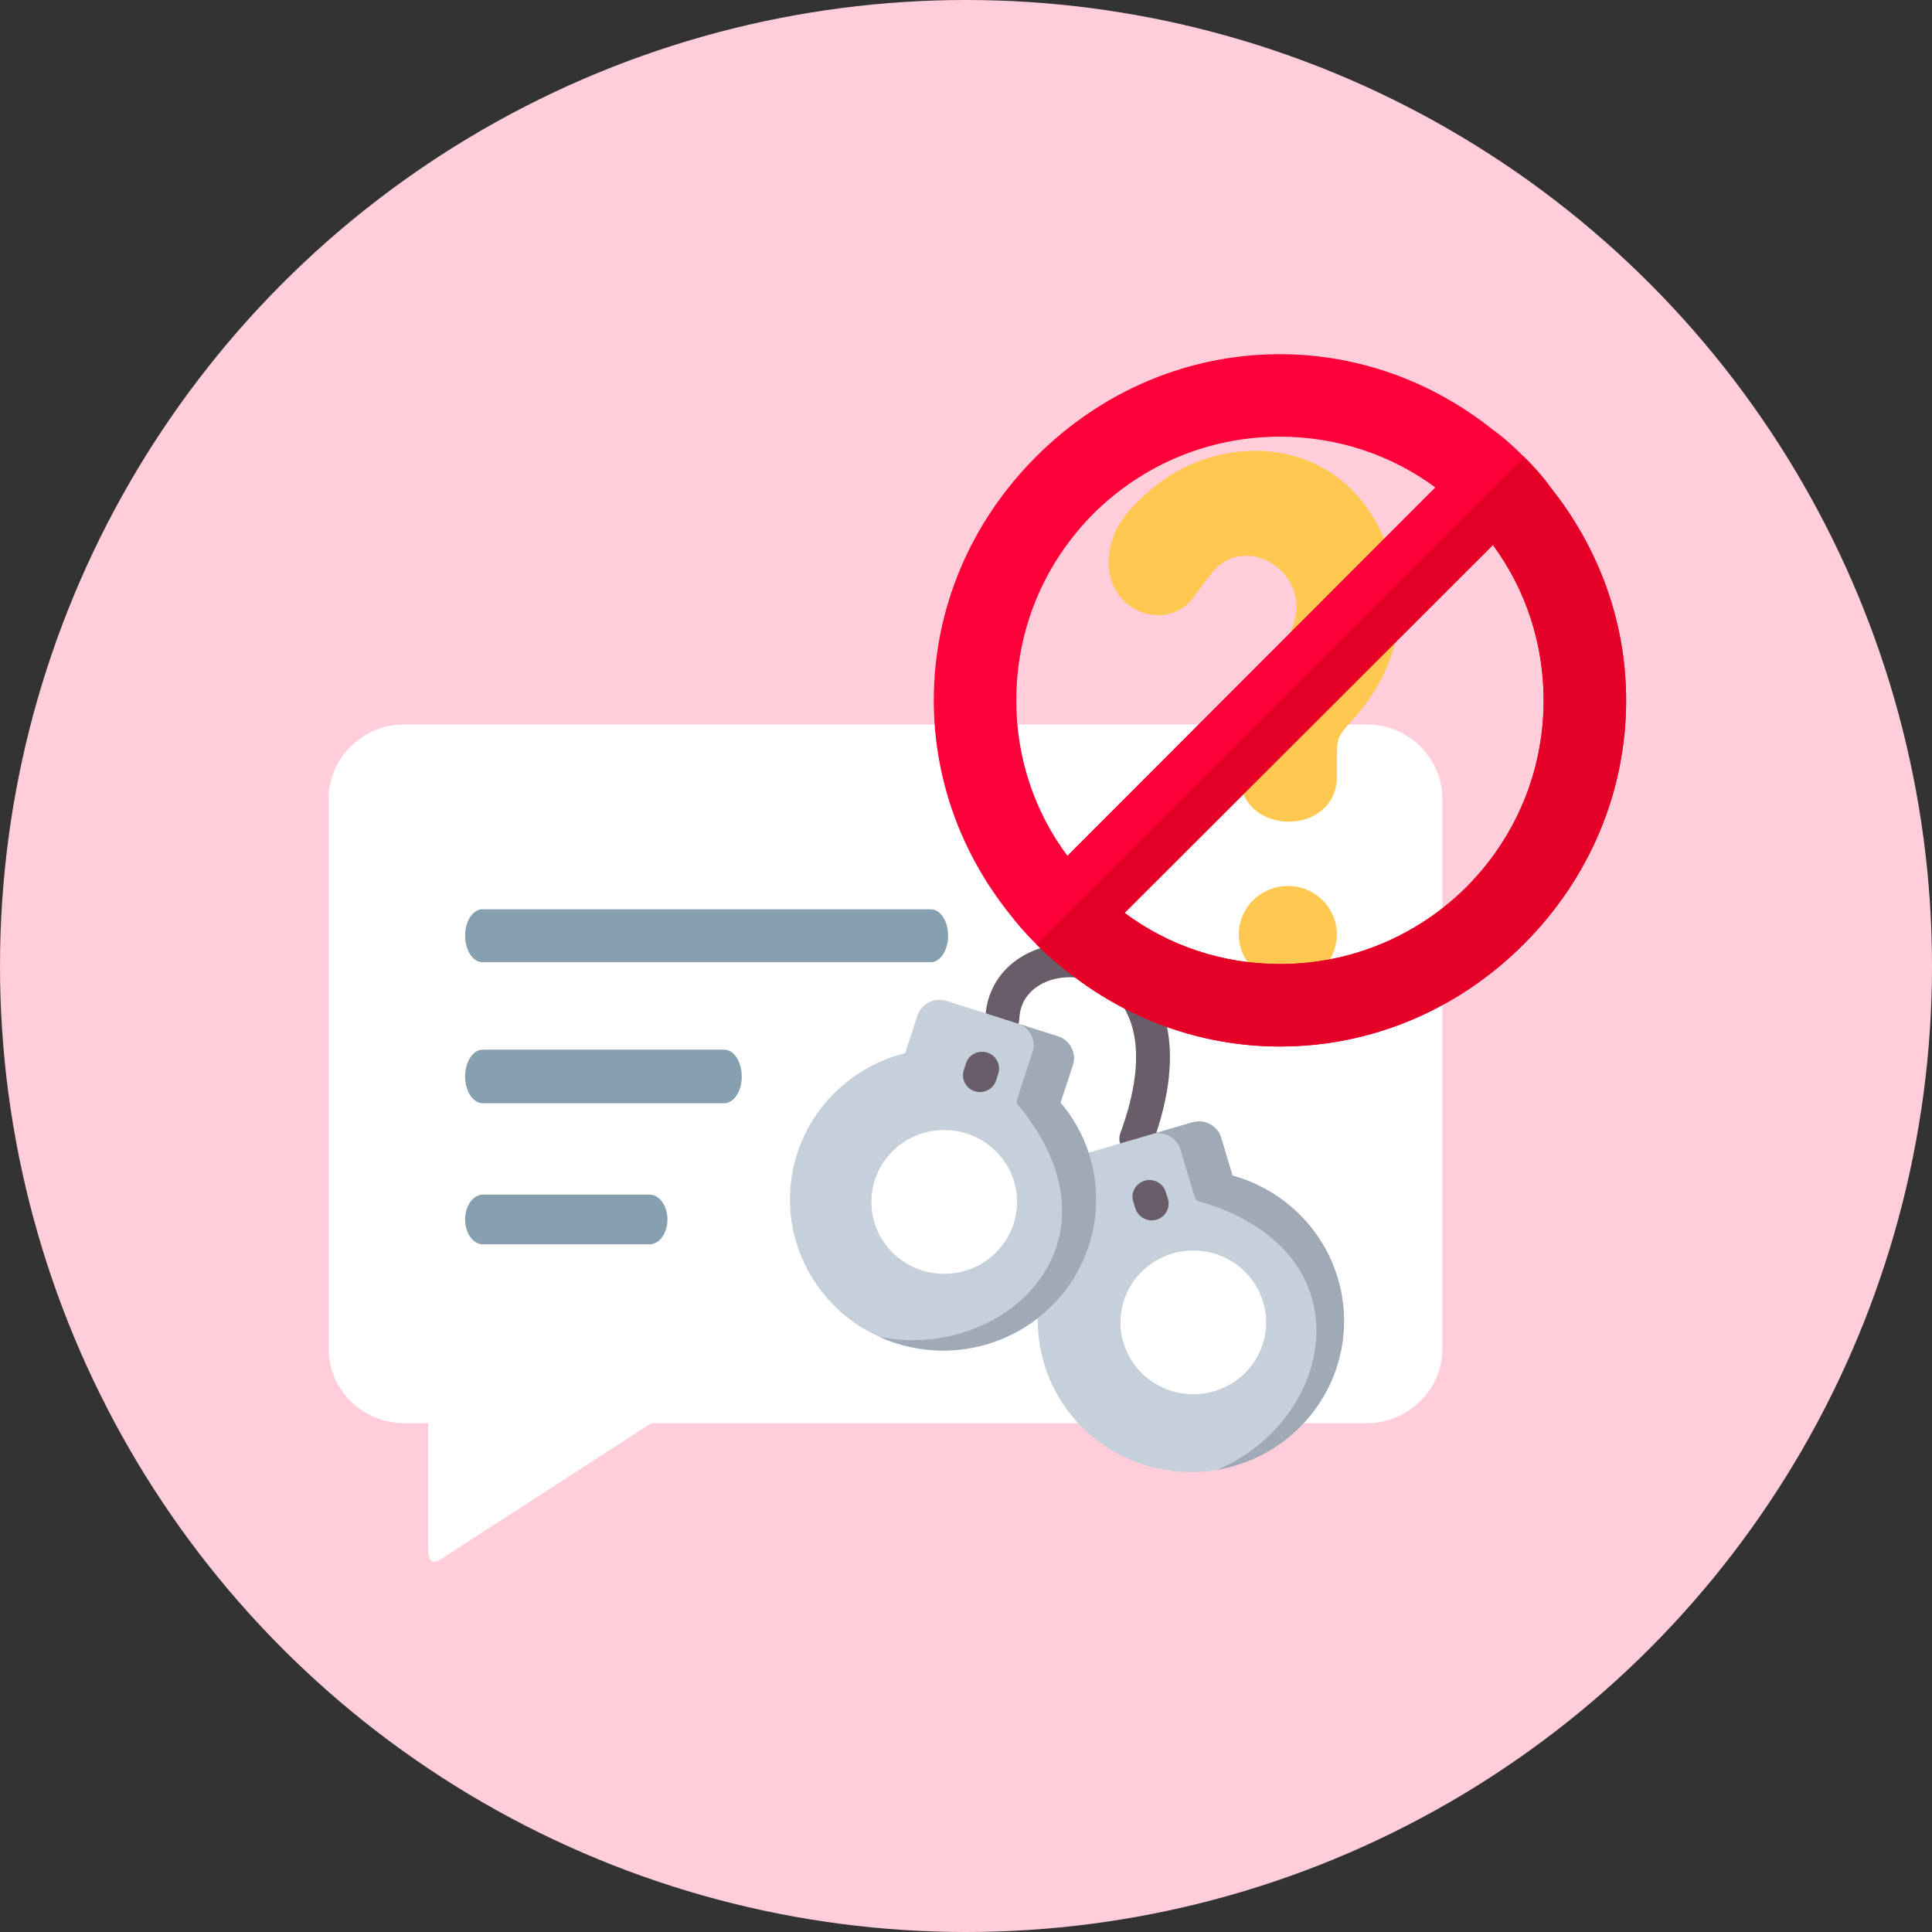 <svg width="120" height="120" viewBox="0 0 120 120" fill="none" xmlns="http://www.w3.org/2000/svg">
<rect x="0" y="0" width="120" height="120" fill="#333333" stroke="none"/>
<circle cx="60" cy="60" r="60" fill="#FFCEDA"/>
<g clip-path="url(#clip0)">
<path fill-rule="evenodd" clip-rule="evenodd" d="M25.1 44.999H84.9C87.479 44.999 89.59 47.083 89.59 49.632V83.762C89.59 86.312 87.479 88.395 84.9 88.395H40.456L27.392 96.838C26.759 97.248 26.595 96.835 26.595 96.105V88.395H25.1C22.521 88.395 20.41 86.312 20.41 83.762V49.632C20.41 47.083 22.521 44.999 25.1 44.999Z" fill="white"/>
<path fill-rule="evenodd" clip-rule="evenodd" d="M83.037 47.253V48.225C83.037 51.983 76.947 52.048 76.947 47.966V47.63C76.947 44.172 76.897 43.155 79.271 40.536C82.877 36.56 77.817 32.652 75.341 35.49L73.928 37.35C71.871 39.563 67.484 37.289 69.279 33.029C69.723 31.979 70.889 30.881 71.793 30.163C76.495 26.402 84.967 27.058 86.754 36.037C87.395 39.251 86.167 42.336 84.002 44.719C83.021 45.801 83.037 45.879 83.037 47.253Z" fill="#FFC850"/>
<path d="M57.815 59.762H29.963C29.369 59.762 28.889 59.027 28.889 58.119C28.889 57.212 29.369 56.477 29.963 56.477H57.815C58.408 56.477 58.889 57.212 58.889 58.119C58.889 59.027 58.408 59.762 57.815 59.762Z" fill="#86A0AF"/>
<path d="M44.978 68.524H29.983C29.378 68.524 28.889 67.779 28.889 66.86C28.889 65.942 29.378 65.197 29.983 65.197H44.978C45.583 65.197 46.072 65.942 46.072 66.86C46.072 67.779 45.583 68.524 44.978 68.524Z" fill="#86A0AF"/>
<path d="M40.347 77.286H29.998C29.385 77.286 28.889 76.595 28.889 75.743C28.889 74.891 29.385 74.2 29.998 74.2H40.347C40.96 74.2 41.456 74.891 41.456 75.743C41.456 76.595 40.96 77.286 40.347 77.286Z" fill="#86A0AF"/>
<path d="M70.58 71.771C70.461 71.771 70.34 71.751 70.221 71.709C69.674 71.513 69.391 70.916 69.589 70.376C71.526 65.092 70.145 62.711 69.15 61.762C67.903 60.574 66.187 60.501 65.04 60.956C64.418 61.203 63.367 61.837 63.309 63.307C63.287 63.882 62.797 64.332 62.215 64.308C61.633 64.286 61.179 63.802 61.202 63.228C61.276 61.325 62.417 59.754 64.254 59.024C66.391 58.176 68.947 58.674 70.615 60.264C71.978 61.564 73.914 64.697 71.572 71.085C71.416 71.508 71.011 71.771 70.58 71.771Z" fill="#685D68"/>
<path fill-rule="evenodd" clip-rule="evenodd" d="M79.993 61.043C81.672 61.043 83.036 59.697 83.036 58.039C83.036 56.377 81.672 55.031 79.993 55.031C78.309 55.031 76.945 56.377 76.945 58.039C76.945 59.697 78.309 61.043 79.993 61.043Z" fill="#FFC850"/>
<path fill-rule="evenodd" clip-rule="evenodd" d="M76.555 73.016C79.59 73.863 82.127 76.182 83.088 79.384C84.579 84.358 81.704 89.578 76.669 91.046C71.635 92.517 66.345 89.68 64.854 84.71C63.893 81.504 64.747 78.196 66.83 75.853L66.123 73.507C65.901 72.761 66.337 71.966 67.092 71.747L74.07 69.709C74.826 69.49 75.626 69.919 75.848 70.665L76.555 73.016ZM76.674 85.817C78.735 84.426 79.261 81.646 77.848 79.611C76.44 77.58 73.626 77.057 71.565 78.452C69.503 79.842 68.973 82.619 70.386 84.653C71.795 86.688 74.612 87.211 76.674 85.817Z" fill="#C6D0DA"/>
<path fill-rule="evenodd" clip-rule="evenodd" d="M65.872 68.485C67.893 70.877 68.665 74.205 67.622 77.387C66.008 82.32 60.648 85.023 55.655 83.43C50.657 81.837 47.913 76.548 49.527 71.615C50.57 68.437 53.17 66.183 56.221 65.409L56.985 63.074C57.227 62.336 58.041 61.927 58.792 62.166L65.716 64.371C66.464 64.61 66.879 65.413 66.636 66.154L65.872 68.485ZM58.648 79.118C61.145 79.118 63.17 77.119 63.17 74.655C63.17 72.186 61.145 70.188 58.648 70.188C56.148 70.188 54.123 72.186 54.123 74.655C54.123 77.119 56.148 79.118 58.648 79.118Z" fill="#C6D0DA"/>
<path fill-rule="evenodd" clip-rule="evenodd" d="M75.087 74.804C85.059 78.144 82.71 88.306 75.592 91.297C75.954 91.236 76.311 91.151 76.668 91.046C80.771 89.85 83.441 86.161 83.481 82.148C83.486 81.614 83.445 81.074 83.354 80.535C83.293 80.15 83.202 79.769 83.087 79.384C82.126 76.182 79.588 73.863 76.553 73.016L75.847 70.665C75.625 69.919 74.824 69.49 74.069 69.709L72.574 70.146L71.543 70.446C71.954 70.329 72.381 70.402 72.718 70.612C73.001 70.791 73.219 71.062 73.321 71.403L74.048 73.831C74.323 74.747 74.171 74.496 75.087 74.804Z" fill="#A0AAB7"/>
<path fill-rule="evenodd" clip-rule="evenodd" d="M63.642 69.141C69.958 77.458 62.204 84.536 54.623 83.036C54.952 83.186 55.297 83.316 55.654 83.429C59.724 84.73 64.036 83.174 66.365 79.886C66.677 79.449 66.952 78.978 67.186 78.48C67.354 78.131 67.498 77.762 67.621 77.385C68.665 74.204 67.892 70.876 65.872 68.484L66.636 66.153C66.878 65.412 66.463 64.609 65.716 64.37L64.233 63.9L63.206 63.571C63.617 63.701 63.925 64.001 64.085 64.366C64.217 64.666 64.241 65.018 64.13 65.355L63.342 67.763C63.042 68.675 63.063 68.379 63.642 69.141Z" fill="#A0AAB7"/>
<path d="M71.532 75.802C71.084 75.802 70.668 75.517 70.526 75.072L70.391 74.647C70.216 74.098 70.525 73.513 71.081 73.341C71.636 73.169 72.228 73.474 72.403 74.022L72.538 74.448C72.713 74.996 72.404 75.581 71.848 75.753C71.743 75.786 71.637 75.802 71.532 75.802Z" fill="#685D68"/>
<path d="M60.868 67.832C60.765 67.832 60.66 67.817 60.557 67.785C60 67.616 59.688 67.034 59.859 66.484L59.991 66.062C60.162 65.513 60.752 65.204 61.309 65.374C61.866 65.543 62.178 66.125 62.007 66.675L61.875 67.097C61.736 67.544 61.318 67.832 60.868 67.832Z" fill="#685D68"/>
</g>
<g clip-path="url(#clip1)">
<path d="M96.305 30.273C95.826 29.592 95.247 28.962 94.642 28.358C94.038 27.753 93.408 27.173 92.728 26.695C88.973 23.697 84.363 22 79.5 22C73.781 22 68.414 24.301 64.358 28.358C60.301 32.414 58 37.781 58 43.5C58 48.388 59.697 52.998 62.695 56.753C63.199 57.408 63.753 58.038 64.358 58.642C64.962 59.247 65.592 59.801 66.247 60.305C70.001 63.303 74.612 65 79.5 65C85.219 65 90.586 62.699 94.642 58.642C98.699 54.586 101 49.219 101 43.5C101 38.637 99.303 34.027 96.305 30.273ZM63.123 43.5C63.123 39.116 64.836 35.009 67.91 31.91C71.009 28.836 75.116 27.123 79.5 27.123C83.027 27.123 86.378 28.232 89.15 30.273L66.298 53.15C64.232 50.378 63.123 47.027 63.123 43.5ZM91.09 55.09C87.991 58.164 83.884 59.877 79.5 59.877C75.973 59.877 72.622 58.768 69.85 56.702L92.728 33.85C94.768 36.622 95.877 39.973 95.877 43.5C95.877 47.884 94.164 51.991 91.09 55.09Z" fill="#FD003A"/>
<path d="M66.249 60.306C70.003 63.304 74.614 65.001 79.502 65.001C85.221 65.001 90.588 62.7 94.644 58.643C98.701 54.587 101.002 49.22 101.002 43.501C101.002 38.638 99.305 34.027 96.307 30.273C95.828 29.593 95.249 28.963 94.644 28.358L64.359 58.643C64.964 59.248 65.594 59.802 66.249 60.306ZM92.729 33.851C94.77 36.622 95.879 39.973 95.879 43.501C95.879 47.885 94.165 51.992 91.091 55.09C87.993 58.164 83.886 59.878 79.502 59.878C75.974 59.878 72.624 58.769 69.852 56.703L92.729 33.851Z" fill="#E50027"/>
</g>
<defs>
<clipPath id="clip0">
<rect x="20" y="28" width="70" height="69" fill="white"/>
</clipPath>
<clipPath id="clip1">
<rect x="58" y="22" width="43" height="43" fill="white"/>
</clipPath>
</defs>
</svg>
